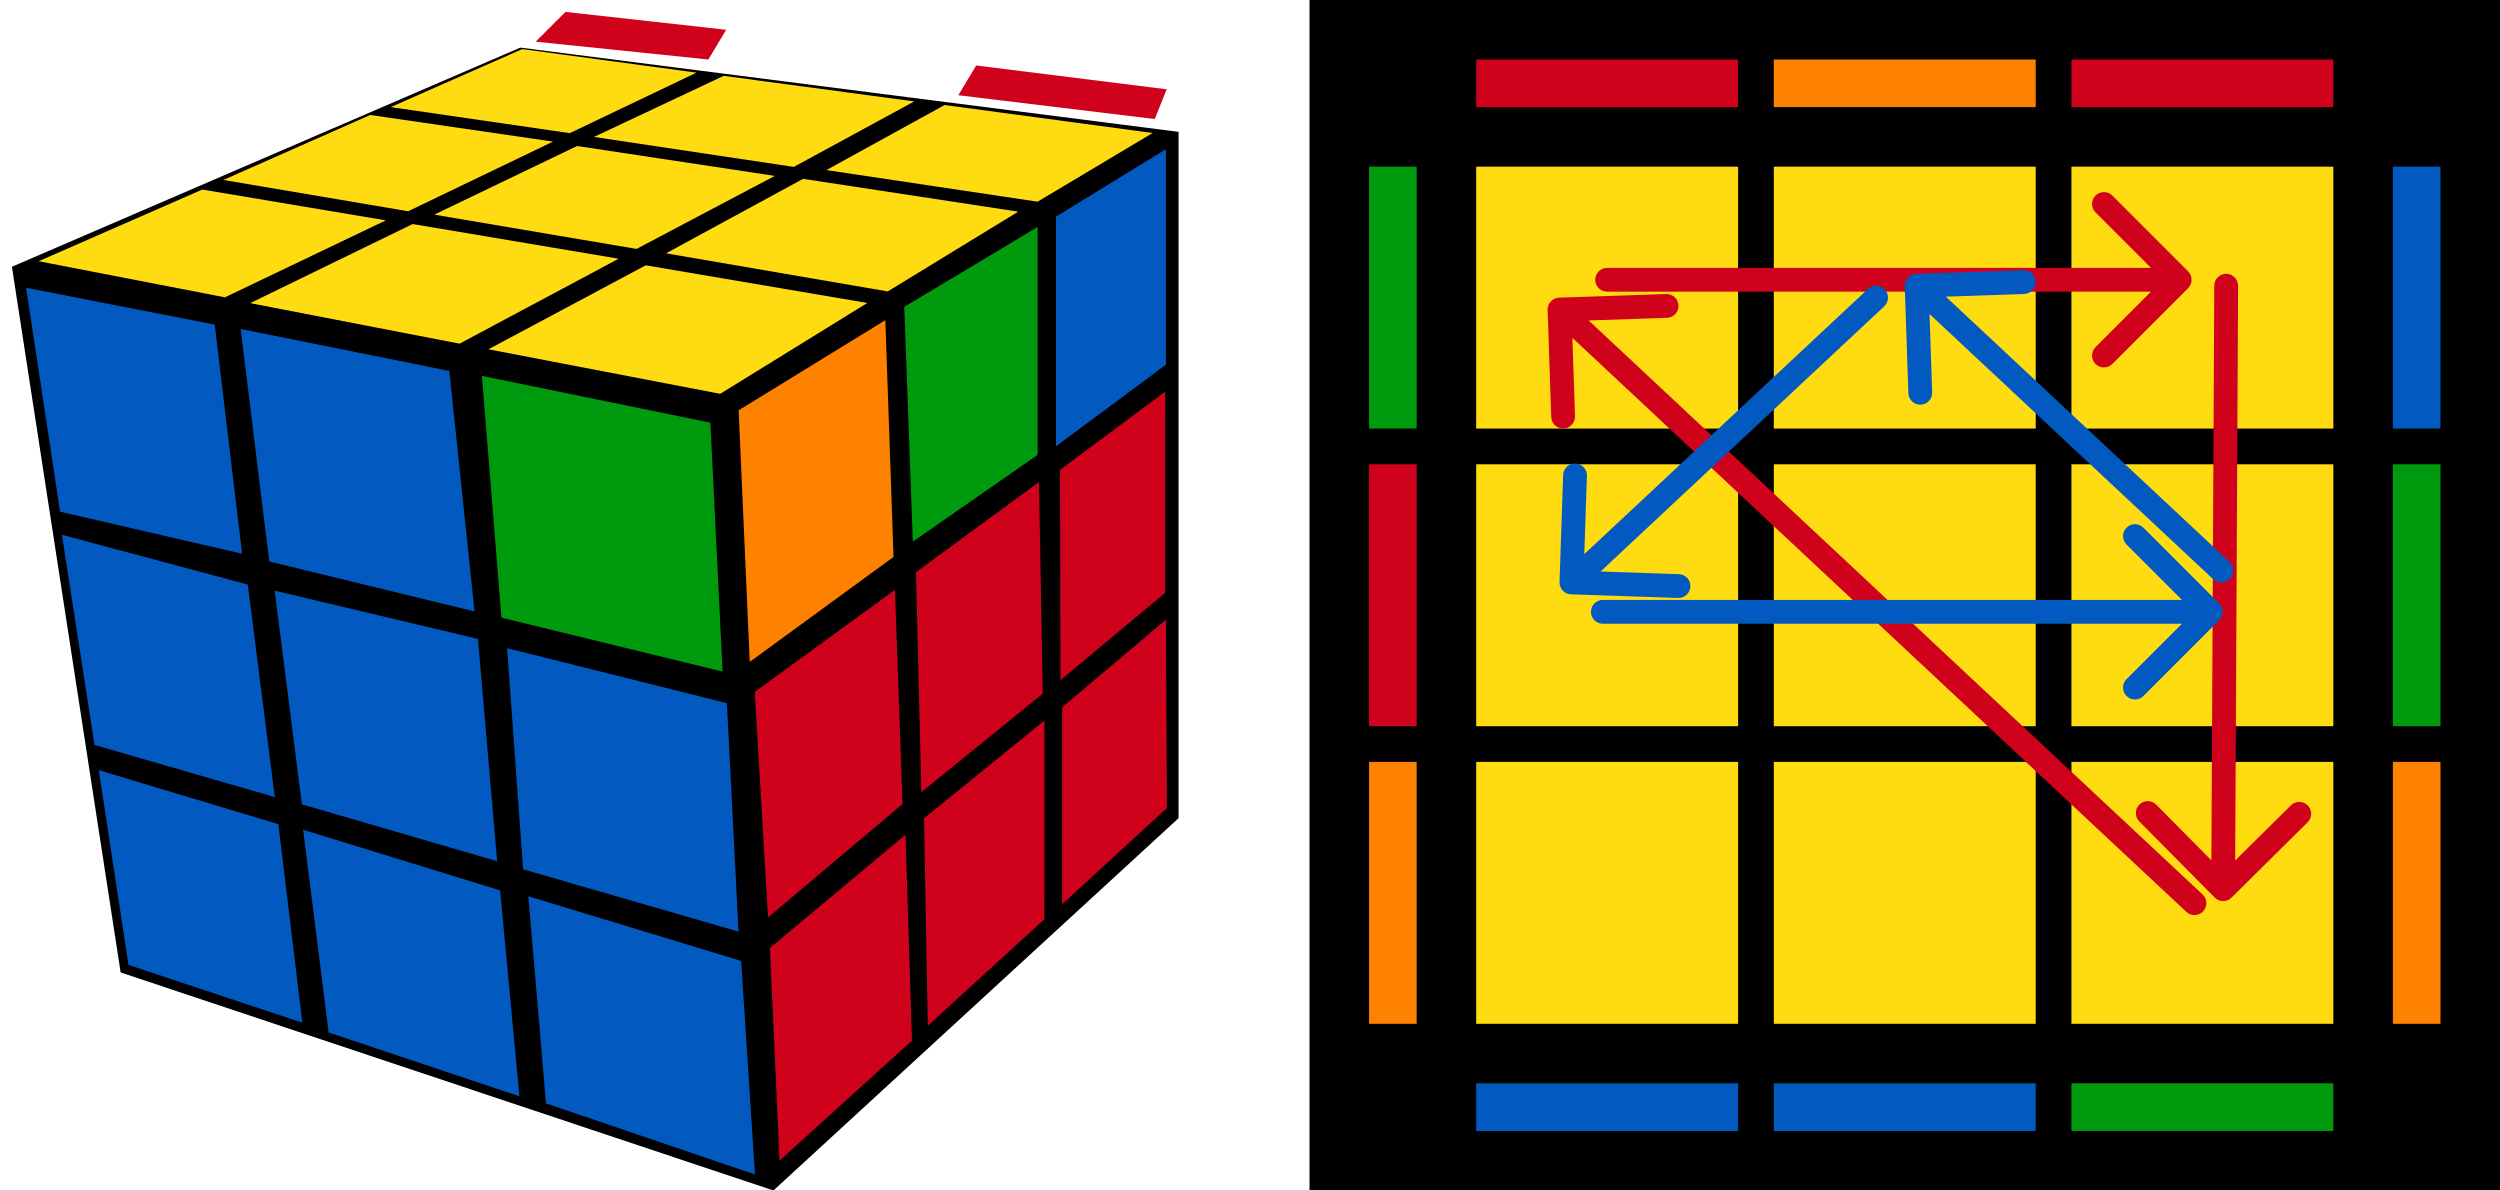 <?xml version="1.0" encoding="UTF-8"?>
<svg width="210px" height="100px" viewBox="0 0 210 100" version="1.1" xmlns="http://www.w3.org/2000/svg" xmlns:xlink="http://www.w3.org/1999/xlink">
    <title>pll_19_2</title>
    <g id="pll_19_2" stroke="none" stroke-width="1" fill="none" fill-rule="evenodd">
        <g transform="translate(1, 0)">
            <polygon id="Path" fill="#000000" points="0 22.407 9.134 81.686 63.968 100 98 68.724 98 11.075 42.702 4"></polygon>
            <polygon id="Path" fill="#D0021B" points="88.22 59.413 96.935 52.055 97.021 67.877 88.22 75.954"></polygon>
            <polygon id="Path" fill="#D0021B" points="76.62 68.736 86.733 60.529 86.73 77.217 76.934 86.165"></polygon>
            <polygon id="Path" fill="#D0021B" points="63.671 79.633 75.063 70.12 75.603 87.416 64.482 97.493"></polygon>
            <polygon id="Path" fill="#D0021B" points="88.04 39.471 96.875 32.895 96.875 49.797 88.083 57.133"></polygon>
            <polygon id="Path" fill="#D0021B" points="75.943 48.062 86.277 40.487 86.59 58.265 76.395 66.544"></polygon>
            <polygon id="Path" fill="#D0021B" points="62.401 58.12 74.179 49.542 74.81 67.543 63.517 77.06"></polygon>
            <polygon id="Path" fill="#025AC1" points="87.702 18.2 96.938 12.531 96.938 30.633 87.702 37.491"></polygon>
            <polygon id="Path" fill="#009A0E" points="74.96 25.778 86.158 19.062 86.158 38.211 75.679 45.497"></polygon>
            <polygon id="Path" fill="#FF8100" points="61.046 34.466 73.368 26.893 74.056 46.783 61.979 55.601"></polygon>
            <polygon id="Path" fill="#025AC1" points="7.299 64.695 22.38 69.232 24.399 85.906 9.793 81.05"></polygon>
            <polygon id="Path" fill="#025AC1" points="24.462 69.7 41.009 74.795 42.632 92.09 26.608 86.73"></polygon>
            <polygon id="Path" fill="#025AC1" points="43.38 75.285 61.256 80.718 62.417 98.656 44.865 92.683"></polygon>
            <polygon id="Path" fill="#025AC1" points="4.201 44.925 19.813 49.103 22.083 66.953 6.94 62.577"></polygon>
            <polygon id="Path" fill="#025AC1" points="22.073 49.617 39.147 53.67 40.759 72.341 24.359 67.564"></polygon>
            <polygon id="Path" fill="#025AC1" points="41.598 54.445 60.059 59.069 61.037 78.256 42.941 73.022"></polygon>
            <polygon id="Path" fill="#025AC1" points="1.193 24.174 17.036 27.268 19.335 46.514 4.047 42.981"></polygon>
            <polygon id="Path" fill="#025AC1" points="19.214 27.637 36.742 31.16 38.861 51.361 21.619 47.161"></polygon>
            <polygon id="Path" fill="#009A0E" points="39.48 31.575 58.673 35.508 59.696 56.41 41.123 51.885"></polygon>
            <polygon id="Path" fill="#FFDB11" points="42.865 4.125 57.505 6.101 46.86 11.184 31.82 8.996"></polygon>
            <polygon id="Path" fill="#FFDB11" points="30.094 9.658 45.452 11.895 33.281 17.745 17.764 15.116"></polygon>
            <polygon id="Path" fill="#FFDB11" points="15.989 15.923 31.404 18.511 17.891 24.976 2.245 21.942"></polygon>
            <polygon id="Path" fill="#FFDB11" points="33.661 18.82 50.964 21.733 37.603 28.867 20.015 25.463"></polygon>
            <polygon id="Path" fill="#FFDB11" points="47.475 12.265 64.082 14.775 52.467 20.909 35.478 18.029"></polygon>
            <polygon id="Path" fill="#FFDB11" points="59.788 6.373 75.796 8.519 65.677 14.02 48.888 11.504"></polygon>
            <polygon id="Path" fill="#FFDB11" points="78.346 8.822 95.822 11.171 86.153 16.942 68.417 14.286"></polygon>
            <polygon id="Path" fill="#FFDB11" points="66.455 15.024 84.532 17.779 73.567 24.48 54.946 21.279"></polygon>
            <polygon id="Path" fill="#FFDB11" points="53.244 22.286 71.854 25.45 59.496 33.081 40.027 29.34"></polygon>
            <polygon id="Path" fill="#D0021B" points="79.5 8 81 5.5 97 7.5 96 10"></polygon>
            <polygon id="Path" fill="#D0021B" points="44 3.5 46.5 1 60 2.5 58.5 5"></polygon>
            <rect id="Rectangle" fill="#000000" fill-rule="nonzero" x="109" y="0" width="100" height="100"></rect>
            <rect id="Rectangle" fill="#FF8100" fill-rule="nonzero" transform="translate(116, 75) rotate(90) translate(-116, -75) " x="105" y="73" width="22" height="4"></rect>
            <rect id="Rectangle" fill="#D0021B" fill-rule="nonzero" transform="translate(116, 50) rotate(90) translate(-116, -50) " x="105" y="48" width="22" height="4"></rect>
            <rect id="Rectangle" fill="#009A0E" fill-rule="nonzero" transform="translate(116, 25) rotate(90) translate(-116, -25) " x="105" y="23" width="22" height="4"></rect>
            <rect id="Rectangle" fill="#FF8100" fill-rule="nonzero" transform="translate(202, 75) rotate(90) translate(-202, -75) " x="191" y="73" width="22" height="4"></rect>
            <rect id="Rectangle" fill="#009A0E" fill-rule="nonzero" transform="translate(202, 50) rotate(90) translate(-202, -50) " x="191" y="48" width="22" height="4"></rect>
            <rect id="Rectangle" fill="#025AC1" fill-rule="nonzero" transform="translate(202, 25) rotate(90) translate(-202, -25) " x="191" y="23" width="22" height="4"></rect>
            <rect id="Rectangle" fill="#009A0E" fill-rule="nonzero" x="173" y="91" width="22" height="4"></rect>
            <rect id="Rectangle" fill="#025AC1" fill-rule="nonzero" x="148" y="91" width="22" height="4"></rect>
            <rect id="Rectangle" fill="#025AC1" fill-rule="nonzero" x="123" y="91" width="22" height="4"></rect>
            <rect id="Rectangle" fill="#D0021B" fill-rule="nonzero" x="173" y="5" width="22" height="4"></rect>
            <rect id="Rectangle" fill="#FF8100" fill-rule="nonzero" x="148" y="5" width="22" height="4"></rect>
            <rect id="Rectangle" fill="#D0021B" fill-rule="nonzero" x="123" y="5" width="22" height="4"></rect>
            <rect id="Rectangle" fill="#FFDB11" fill-rule="nonzero" x="173" y="64" width="22" height="22"></rect>
            <rect id="Rectangle" fill="#FFDB11" fill-rule="nonzero" x="148" y="64" width="22" height="22"></rect>
            <rect id="Rectangle" fill="#FFDB11" fill-rule="nonzero" x="123" y="64" width="22" height="22"></rect>
            <rect id="Rectangle" fill="#FFDB11" fill-rule="nonzero" x="173" y="39" width="22" height="22"></rect>
            <rect id="Rectangle" fill="#FFDB11" fill-rule="nonzero" x="148" y="39" width="22" height="22"></rect>
            <rect id="Rectangle" fill="#FFDB11" fill-rule="nonzero" x="123" y="39" width="22" height="22"></rect>
            <rect id="Rectangle" fill="#FFDB11" fill-rule="nonzero" x="173" y="14" width="22" height="22"></rect>
            <rect id="Rectangle" fill="#FFDB11" fill-rule="nonzero" x="148" y="14" width="22" height="22"></rect>
            <rect id="Rectangle" fill="#FFDB11" fill-rule="nonzero" x="123" y="14" width="22" height="22"></rect>
            <path d="M186.447,75.401 C186.054,75.79 185.421,75.786 185.032,75.394 L178.701,68.998 C178.312,68.605 178.315,67.972 178.708,67.583 C179.1,67.195 179.734,67.198 180.122,67.591 L185.75,73.276 L191.436,67.648 C191.828,67.259 192.461,67.263 192.85,67.655 C193.238,68.048 193.235,68.681 192.843,69.069 L186.447,75.401 Z M185,23.995 C185.003,23.443 185.453,22.997 186.005,23 C186.557,23.003 187.003,23.453 187,24.005 L185,23.995 Z M184.743,74.685 L185,23.995 L187,24.005 L186.743,74.695 L184.743,74.685 Z" id="Shape" fill="#D0021B" fill-rule="nonzero"></path>
            <path d="M182.803,22.793 C183.193,23.183 183.193,23.817 182.803,24.207 L176.439,30.571 C176.048,30.962 175.415,30.962 175.025,30.571 C174.634,30.18 174.634,29.547 175.025,29.157 L180.681,23.5 L175.025,17.843 C174.634,17.453 174.634,16.82 175.025,16.429 C175.415,16.038 176.048,16.038 176.439,16.429 L182.803,22.793 Z M134,24.5 C133.448,24.5 133,24.052 133,23.5 C133,22.948 133.448,22.5 134,22.5 L134,24.5 Z M182.096,24.5 L134,24.5 L134,22.5 L182.096,22.5 L182.096,24.5 Z" id="Shape" fill="#D0021B" fill-rule="nonzero"></path>
            <path d="M129.001,26.034 C128.982,25.482 129.414,25.019 129.966,25.001 L138.961,24.698 C139.513,24.68 139.976,25.112 139.994,25.664 C140.013,26.216 139.58,26.678 139.029,26.697 L131.033,26.966 L131.302,34.961 C131.32,35.513 130.888,35.976 130.336,35.994 C129.784,36.013 129.321,35.581 129.303,35.029 L129.001,26.034 Z M184.02,75.137 C184.423,75.514 184.445,76.147 184.067,76.55 C183.69,76.954 183.057,76.975 182.654,76.598 L184.02,75.137 Z M130.683,25.27 L184.02,75.137 L182.654,76.598 L129.317,26.73 L130.683,25.27 Z" id="Shape" fill="#D0021B" fill-rule="nonzero"></path>
            <path d="M130,48.892 C129.982,49.444 130.414,49.907 130.966,49.925 L139.961,50.228 C140.513,50.247 140.976,49.814 140.994,49.262 C141.013,48.71 140.58,48.248 140.028,48.229 L132.033,47.96 L132.302,39.964 C132.321,39.413 131.888,38.95 131.336,38.931 C130.784,38.913 130.322,39.345 130.303,39.897 L130,48.892 Z M157.276,25.73 C157.679,25.353 157.7,24.721 157.323,24.317 C156.946,23.914 156.313,23.892 155.91,24.27 L157.276,25.73 Z M131.683,49.656 L157.276,25.73 L155.91,24.27 L130.317,48.195 L131.683,49.656 Z" id="Shape" fill="#025AC1" fill-rule="nonzero"></path>
            <path d="M185.408,50.687 C185.799,51.077 185.799,51.71 185.408,52.101 L179.044,58.465 C178.654,58.855 178.021,58.855 177.63,58.465 C177.24,58.074 177.24,57.441 177.63,57.05 L183.287,51.394 L177.63,45.737 C177.24,45.346 177.24,44.713 177.63,44.323 C178.021,43.932 178.654,43.932 179.044,44.323 L185.408,50.687 Z M133.638,52.394 C133.086,52.394 132.638,51.946 132.638,51.394 C132.638,50.841 133.086,50.394 133.638,50.394 L133.638,52.394 Z M184.701,52.394 L133.638,52.394 L133.638,50.394 L184.701,50.394 L184.701,52.394 Z" id="Shape" fill="#025AC1" fill-rule="nonzero"></path>
            <path d="M159,24.034 C158.982,23.482 159.414,23.019 159.966,23.001 L168.961,22.698 C169.513,22.679 169.976,23.111 169.994,23.663 C170.013,24.215 169.58,24.678 169.028,24.697 L161.033,24.966 L161.302,32.961 C161.321,33.513 160.888,33.976 160.336,33.994 C159.784,34.013 159.322,33.581 159.303,33.029 L159,24.034 Z M186.276,47.195 C186.679,47.572 186.7,48.205 186.323,48.609 C185.946,49.012 185.313,49.033 184.91,48.656 L186.276,47.195 Z M160.683,23.27 L186.276,47.195 L184.91,48.656 L159.317,24.73 L160.683,23.27 Z" id="Shape" fill="#025AC1" fill-rule="nonzero"></path>
        </g>
    </g>
</svg>